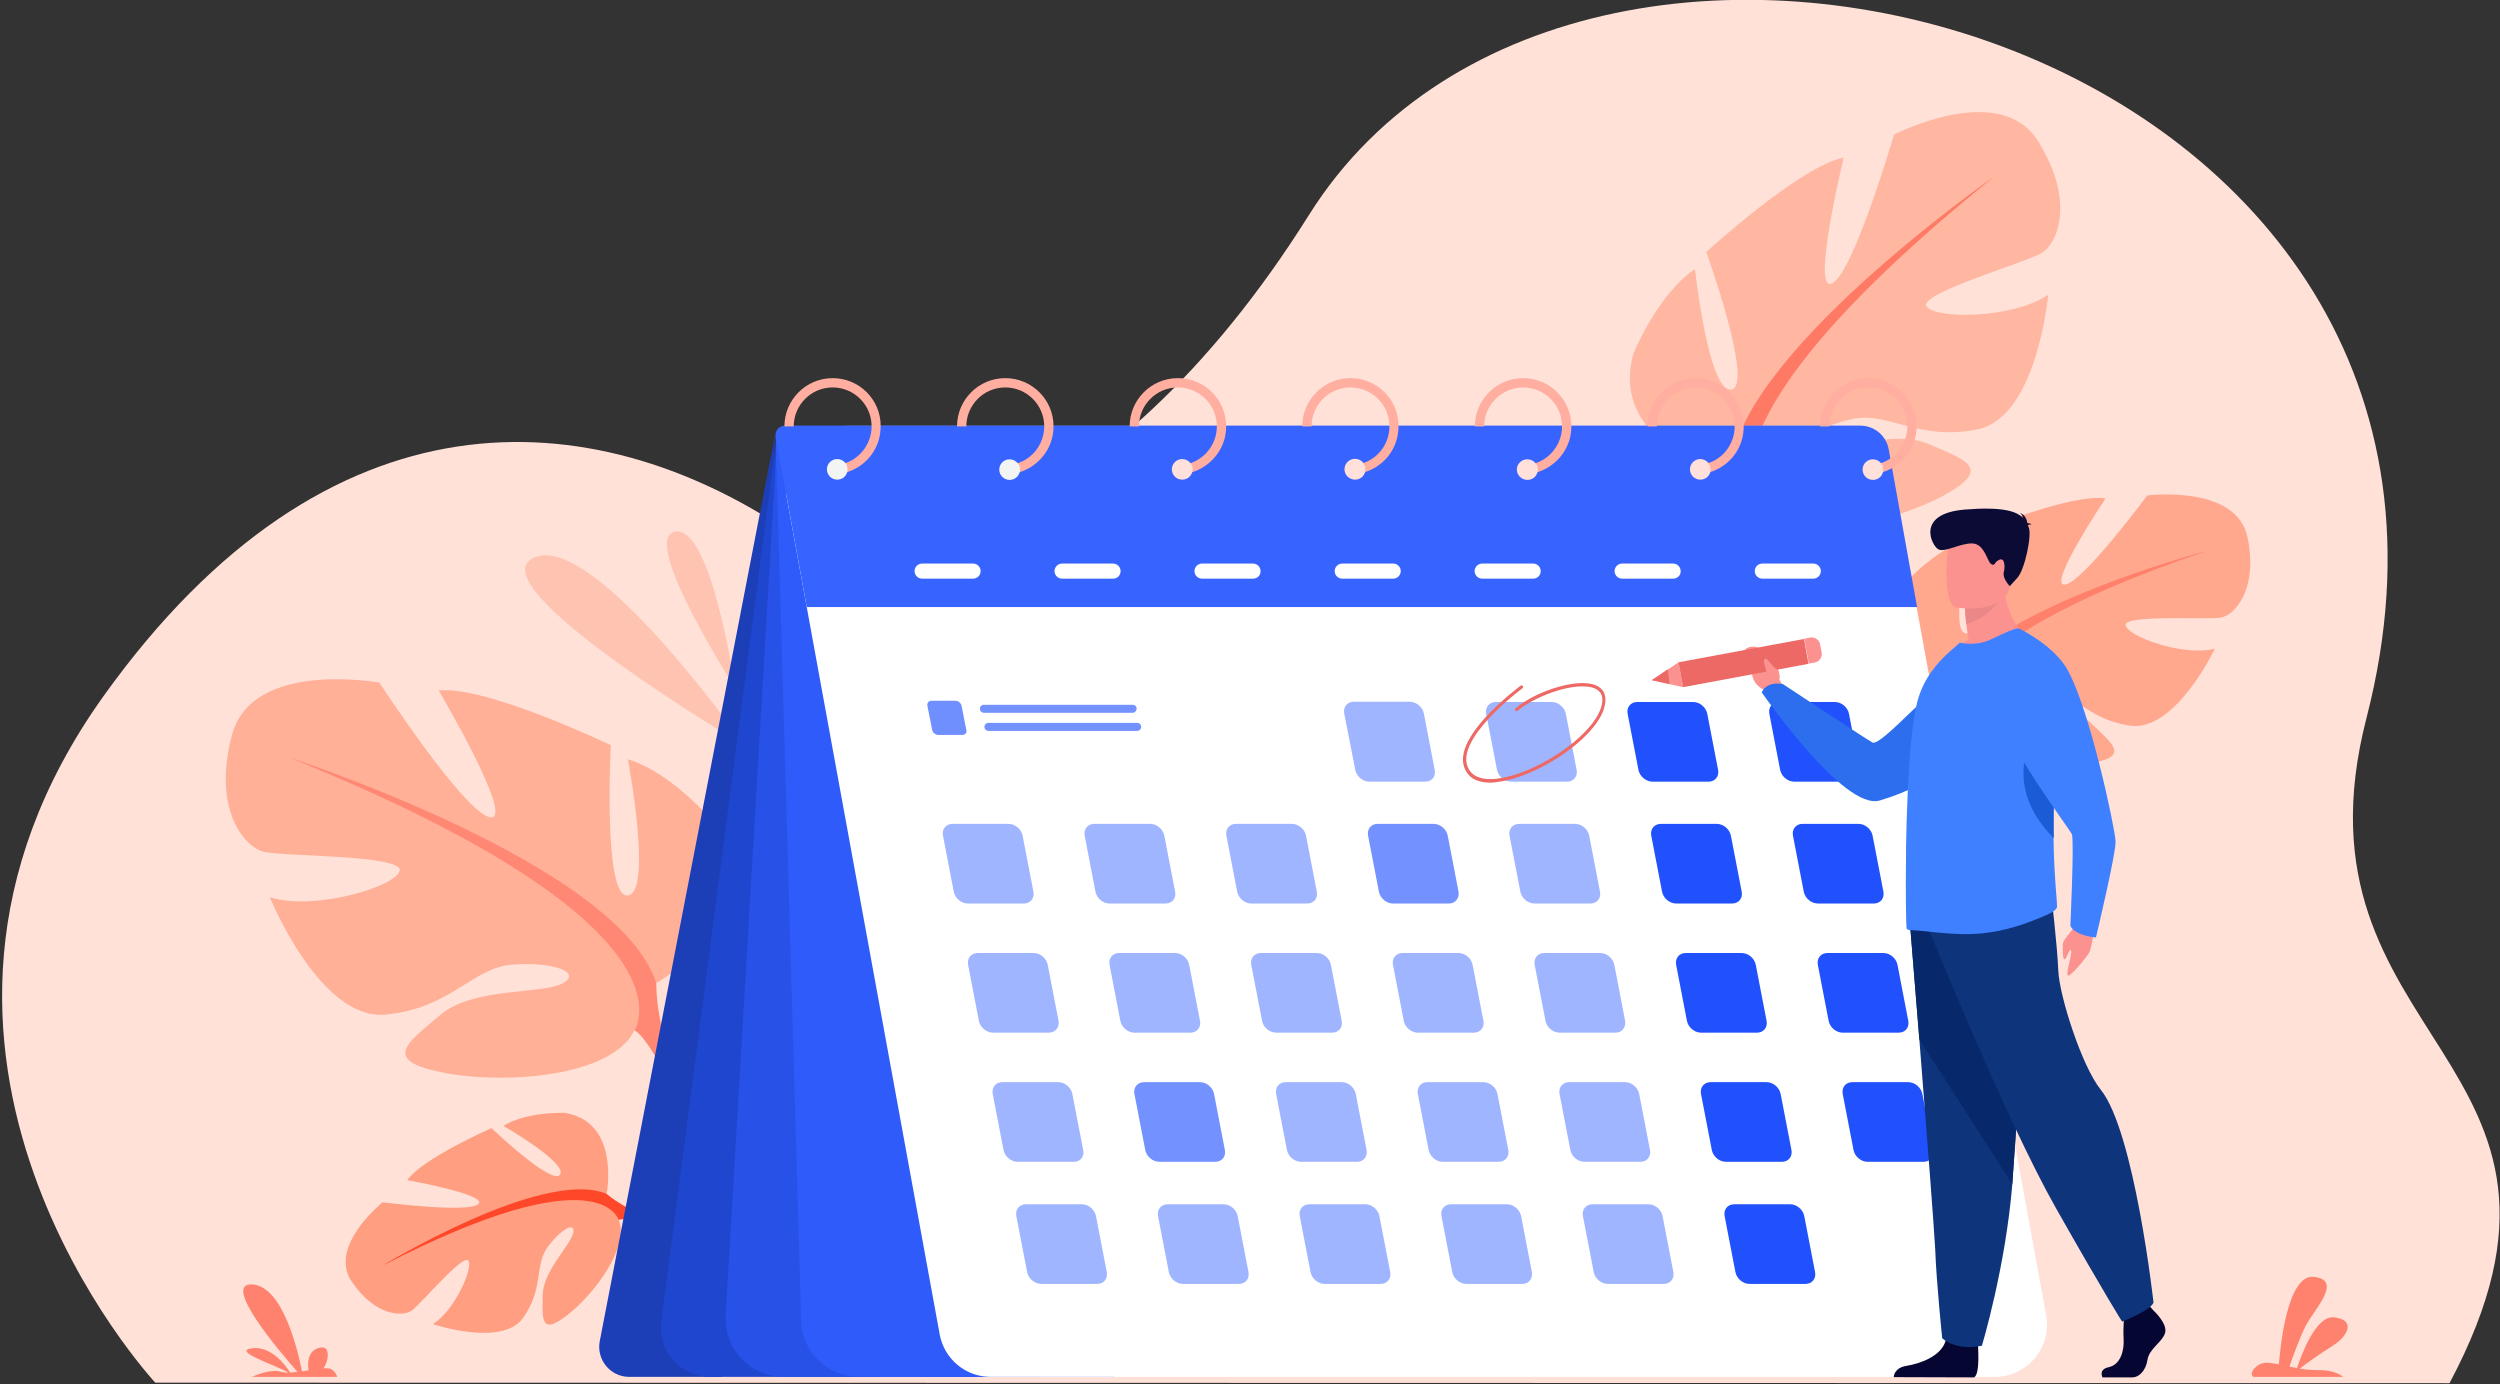 <?xml version="1.0" encoding="utf-8"?>
<!-- Generator: Adobe Illustrator 24.1.1, SVG Export Plug-In . SVG Version: 6.00 Build 0)  -->
<svg version="1.1" id="Layer_1" xmlns="http://www.w3.org/2000/svg" xmlns:xlink="http://www.w3.org/1999/xlink" x="0px" y="0px"
	 viewBox="0 0 995 551" style="enable-background:new 0 0 995 551;" xml:space="preserve">
<rect x="0" y="0" width="995" height="551" fill="#333333" stroke="none"/>
<style type="text/css">
	.st0{display:none;fill:#1E1E1E;}
	.st1{fill:#FFE1D8;}
	.st2{fill:#FFC4B1;}
	.st3{fill:#FF9E80;}
	.st4{fill:#FF482A;}
	.st5{fill:#3A49CD;}
	.st6{fill:#FFB097;}
	.st7{fill:#FF8874;}
	.st8{fill:#1C3EB7;}
	.st9{fill:#FFA88D;}
	.st10{fill:#FF806B;}
	.st11{fill:#93B3F4;}
	.st12{fill:#FFB7A1;}
	.st13{fill:#FF7A64;}
	.st14{fill:#FFFFFF;}
	.st15{fill:#1F46CE;}
	.st16{fill:#2751E7;}
	.st17{fill:#2E5BF9;}
	.st18{fill:#3763FF;}
	.st19{fill:#FFAEA0;}
	.st20{fill:#F3F4F4;}
	.st21{fill:#FFE0DB;}
	.st22{fill:#7392FF;}
	.st23{fill:#A0B5FF;}
	.st24{fill:#2051FD;}
	.st25{fill:#6F8FFF;}
	.st26{fill:#ED6966;}
	.st27{fill:#FC9290;}
	.st28{fill:#2C6EEE;}
	.st29{fill:#060632;}
	.st30{fill:#0E347C;}
	.st31{fill:#07296B;}
	.st32{fill:#3E80FF;}
	.st33{fill:#EA8888;}
	.st34{fill:#0B0B36;}
	.st35{fill:#1C5BD6;}
	.st36{fill:#FF826E;}
</style>
<rect class="st0" width="995" height="551"/>
<path class="st1" d="M61.8,550.3c0,0-122.1-131.1-20.7-273.1c90-125.9,195-117.3,272-66.2C346,232.8,440.6,213.7,521,85.5
	c109.8-174.8,490.2-68.8,420.9,200.1c-33.6,130.1,102.2,134.9,33,264.9L61.8,550.3z"/>
<path class="st2" d="M296.4,296.8c0,0-60.4-86-84-74.8C188.7,233.1,296.4,296.8,296.4,296.8z"/>
<path class="st2" d="M292.5,273.7c0,0-9.2-64.7-23.8-62.1C254.2,214.1,292.5,273.7,292.5,273.7z"/>
<path class="st3" d="M241.4,475.3c0,0,5.8-28.8-16.7-32.4c0,0-15.3-0.5-24.3,5.2c0,0,25.6,14.8,22.5,19.4
	c-3,4.6-27.3-18.5-27.3-18.5s-27.4,12-33.5,20.7c0,0,32.4,5.8,28.3,9.5c-4.1,3.7-38.1-0.7-38.1-0.7S130.4,496,140,510.1
	c9.5,14,20.4,13.9,23.9,11.5c3.4-2.4,20.3-22.6,22.5-19.9c2.1,2.7-5.3,19.8-14.1,25.3c0,0,27.6,9.3,35.9-2.5
	c8.3-11.8,4.5-20.9,9.7-28.1c5.3-7.2,11.3-10.5,10.2-5.6c-1.1,4.9-12.1,15.3-12.1,24.7c-0.1,9.4-1,16.3,9.8,7.9
	c10.8-8.3,25-27.6,20.4-37.9C241.4,475.3,241.4,475.3,241.4,475.3z"/>
<path class="st4" d="M152.1,503.8c0,0,64.3-39.3,89.4-28.6c0,0,8.6,7.8,23.4,11.1l3.9,3.3c0,0-18.1-5.6-22.6-4.1
	C246.1,485.6,239.5,458.7,152.1,503.8z"/>
<path class="st5" d="M264.8,486.3c0,0,19.9,2.6,31.3,20.7l-2.4,1.7c0,0-15.3-16.8-27.6-19.8C253.7,485.9,264.8,486.3,264.8,486.3z"
	/>
<path class="st6" d="M261.1,391.3c0,0,46.7-26.2,24.9-61.7c0,0-17.4-21.8-36.1-27.4c0,0,10,52.9,0,54.2c-10,1.2-6.8-59.8-6.8-59.8
	s-49.2-23.7-68.5-21.8c0,0,30.5,51.7,20.6,50.5c-10-1.2-44.2-53.6-44.2-53.6s-50.5-9.3-58.6,20.6c-8.1,29.9,5,44.8,12.5,46.7
	c7.5,1.9,55.4,1.2,54.2,7.5c-1.2,6.2-33.6,16.2-51.7,10.6c0,0,19.9,49.2,46.1,46.7c26.2-2.5,34.3-18.7,50.5-19.9
	c16.2-1.2,28,3.1,19.9,7.5c-8.1,4.4-35.5,1.4-48.6,12.5c-13.1,11.1-23.7,18,0.6,22.9c24.3,5,67.9,1.9,76.6-16.8
	C261.1,391.3,261.1,391.3,261.1,391.3z"/>
<path class="st7" d="M115.4,301.6c0,0,130.8,42.4,145.8,89.7c0,0-0.6,21.2,12.5,45.5v9.3c0,0-13.7-31.8-21.2-36.1
	C252.4,410,281.7,368.9,115.4,301.6z"/>
<path class="st5" d="M273.6,436.8c0,0,20.2,30.6,8.7,67.9l-5.2-1.4c0,0,5-41.1-5.5-61.7C261,420.9,273.6,436.8,273.6,436.8z"/>
<path class="st8" d="M308.6,172.4l-69.9,361.4c-1.4,7.3,4.2,14.2,11.7,14.2h36.9L308.6,172.4z"/>
<path class="st9" d="M773.2,275.9c0,0-31.4-20.1-14.9-43.9c0,0,13-14.5,26.2-17.6c0,0-9,36.4-2.2,37.7c6.9,1.3,7.2-41.3,7.2-41.3
	s35.2-14.5,48.5-12.4c0,0-23.3,34.7-16.3,34.3c7-0.5,32.9-35.5,32.9-35.5s35.5-4.5,39.9,16.6c4.4,21.1-5.3,31-10.5,32
	c-5.3,1-38.6-1.3-38,3c0.6,4.4,22.7,12.6,35.5,9.4c0,0-15.8,33.4-33.9,30.6s-23.1-14.4-34.3-15.9c-11.2-1.5-19.6,1-14.2,4.4
	s24.6,2.4,33.3,10.7c8.7,8.3,15.7,13.4-1.4,15.9c-17.1,2.5-47.3-1.4-52.6-14.8C773.2,275.9,773.2,275.9,773.2,275.9z"/>
<path class="st10" d="M878.2,219.3c0,0-92.7,24.2-104.9,56.6c0,0-0.4,14.8-10.5,31.1l-0.4,6.5c0,0,10.8-21.5,16.2-24.3
	C778.6,289.2,759.8,259.5,878.2,219.3z"/>
<path class="st11" d="M762.8,307c0,0-15.3,20.5-8.7,46.9l3.7-0.8c0,0-1.9-28.8,6.3-42.7C772.1,296.5,762.8,307,762.8,307z"/>
<path class="st12" d="M688.6,188.8c0,0-48.3-10.6-38.6-47.8c0,0,9.6-23.9,24.6-33.9c0,0,5.4,49.5,14.5,47.9c9.1-1.6-10-54.7-10-54.7
	s37.2-34.1,54.7-37.6c0,0-13.1,53.9-4.7,50.1c8.5-3.8,24.7-59.2,24.7-59.2s42.1-21.8,57.3,2.5c15.2,24.3,7.6,41,1.5,44.6
	c-6.1,3.7-48.7,16-45.9,21.1c2.8,5.2,34.1,5.3,48.5-4.5c0,0-4.4,48.8-28.2,53.6c-23.8,4.8-35.3-7.3-49.9-4.1
	c-14.6,3.2-23.9,10.3-15.6,11.9c8.3,1.7,31.8-8.3,46.3-1.9c14.5,6.3,25.7,9.5,5.6,20.5c-20.1,10.9-59.5,19.8-72.2,5.7
	C688.6,188.8,688.6,188.8,688.6,188.8z"/>
<path class="st13" d="M793.4,70.5c0,0-104.3,72.5-104.8,118.3c0,0,6.2,18.6,1.2,43.5l2.5,8.3c0,0,3.6-31.8,9-37.6
	C701.3,203,664.4,174.5,793.4,70.5z"/>
<path class="st14" d="M689.8,232.4c0,0-9.6,32.5,10.5,62.4l4.2-2.6c0,0-15.5-35-11.7-56C696.6,215,689.8,232.4,689.8,232.4z"/>
<path class="st15" d="M309.5,171l-46.3,354.8c-1.5,11.8,7.6,22.2,19.5,22.2h68l-38.3-378.3L309.5,171z"/>
<path class="st16" d="M309.5,171l-20.7,352.5c-0.8,13.3,9.8,24.5,23.1,24.5h101.4L309.5,171z"/>
<path class="st17" d="M308.7,173.8l10.1,349.7c-0.8,13.3,9.8,24.5,23.1,24.5h101.4L308.7,173.8z"/>
<path class="st14" d="M794,548H394.3c-10,0-18.5-7.1-20.3-16.9l-60.8-332.6c-2.8-15.1,8.8-29,24.2-29h395c10,0,18.5,7.1,20.3,16.9
	l61.7,337.2C816.6,536.3,806.9,548,794,548z"/>
<path class="st18" d="M321.1,241.6H763l-11.3-62.8c-1-5.4-5.7-9.4-11.3-9.4H312.4c-2.3,0-4.1,2.1-3.7,4.4L321.1,241.6z"/>
<path class="st19" d="M331.4,150.5c-10.6,0-19.2,8.6-19.2,19.2h3.7c0-8.5,6.9-15.5,15.5-15.5c8.5,0,15.5,6.9,15.5,15.5
	c0,1.7-0.3,3.4-0.8,4.9c-1.5,4.5-5.1,8.2-9.6,9.7c-1.3,0.5-2.7,0.7-4.2,0.8v3.7c1.7-0.1,3.3-0.4,4.9-0.9c6.2-2,11.1-7,12.7-13.4
	c0.4-1.6,0.6-3.2,0.6-4.9C350.6,159.1,342,150.5,331.4,150.5z"/>
<path class="st20" d="M337.3,186.8c0,0.4-0.1,0.8-0.1,1.1c-0.5,1.8-2.1,3-4,3c-2.3,0-4.1-1.9-4.1-4.1c0-2.3,1.9-4.1,4.1-4.1
	c1.3,0,2.5,0.6,3.3,1.6C337,185,337.3,185.9,337.3,186.8z"/>
<path class="st19" d="M400.1,150.5c-10.6,0-19.2,8.6-19.2,19.2h3.7c0-8.5,6.9-15.5,15.5-15.5c8.5,0,15.5,6.9,15.5,15.5
	c0,1.7-0.3,3.4-0.8,4.9c-1.5,4.6-5.1,8.2-9.6,9.7c-1.3,0.5-2.7,0.7-4.2,0.8v3.7c1.7-0.1,3.3-0.4,4.9-0.9c6.2-2,11.1-7,12.8-13.4
	c0.4-1.6,0.6-3.2,0.6-4.9C419.3,159.1,410.7,150.5,400.1,150.5z"/>
<path class="st20" d="M406,186.9c0,0.4-0.1,0.8-0.2,1.1c-0.5,1.8-2.1,3-4,3c-2.3,0-4.1-1.9-4.1-4.1c0-2.3,1.9-4.1,4.1-4.1
	c1.3,0,2.5,0.6,3.3,1.6C405.7,185,406,185.9,406,186.9z"/>
<path class="st19" d="M468.8,150.5c-10.6,0-19.2,8.6-19.2,19.2h3.7c0-8.5,6.9-15.5,15.5-15.5c8.5,0,15.5,6.9,15.5,15.5
	c0,1.7-0.3,3.4-0.8,4.9c-1.5,4.5-5.1,8.2-9.6,9.7c-1.3,0.5-2.7,0.7-4.2,0.8v3.7c1.7-0.1,3.3-0.4,4.9-0.9c6.2-2,11.1-7,12.8-13.4
	c0.4-1.6,0.6-3.2,0.6-4.9C488,159.1,479.4,150.5,468.8,150.5z"/>
<path class="st21" d="M474.7,186.8c0,0.4-0.1,0.8-0.2,1.1c-0.5,1.8-2.1,3-4,3c-2.3,0-4.1-1.9-4.1-4.1c0-2.3,1.9-4.1,4.1-4.1
	c1.3,0,2.5,0.6,3.3,1.6C474.4,185,474.7,185.9,474.7,186.8z"/>
<path class="st19" d="M537.5,150.5c-10.6,0-19.2,8.6-19.2,19.2h3.7c0-8.5,6.9-15.5,15.5-15.5c8.5,0,15.5,6.9,15.5,15.5
	c0,1.7-0.3,3.4-0.8,4.9c-1.5,4.6-5.1,8.2-9.6,9.7c-1.3,0.5-2.7,0.7-4.2,0.8v3.7c1.7-0.1,3.3-0.4,4.9-0.9c6.2-2,11.1-7,12.7-13.4
	c0.4-1.6,0.6-3.2,0.6-4.9C556.7,159.1,548.1,150.5,537.5,150.5z"/>
<path class="st21" d="M543.4,186.8c0,0.4-0.1,0.8-0.1,1.1c-0.5,1.8-2.1,3-4,3c-2.3,0-4.2-1.9-4.2-4.1c0-2.3,1.9-4.2,4.2-4.2
	c1.3,0,2.5,0.6,3.3,1.6C543.1,185,543.4,185.9,543.4,186.8z"/>
<path class="st19" d="M606.2,150.5c-10.6,0-19.2,8.6-19.2,19.2h3.7c0-8.5,7-15.5,15.5-15.5c8.5,0,15.5,6.9,15.5,15.5
	c0,1.7-0.3,3.4-0.8,4.9c-1.5,4.5-5.1,8.2-9.6,9.7c-1.3,0.5-2.7,0.7-4.2,0.8v3.7c1.7-0.1,3.3-0.4,4.9-0.9c6.2-2,11.1-7,12.8-13.4
	c0.4-1.6,0.6-3.2,0.6-4.9C625.4,159.1,616.8,150.5,606.2,150.5z"/>
<path class="st21" d="M612.1,186.9c0,0.4-0.1,0.8-0.2,1.1c-0.5,1.8-2.1,3-4,3c-2.3,0-4.2-1.9-4.2-4.1c0-2.3,1.9-4.1,4.2-4.1
	c1.3,0,2.5,0.6,3.3,1.6C611.8,185,612.1,185.9,612.1,186.9z"/>
<path class="st19" d="M674.9,150.5c-10.6,0-19.2,8.6-19.2,19.2h3.7c0-8.5,6.9-15.5,15.5-15.5c8.5,0,15.5,6.9,15.5,15.5
	c0,1.7-0.3,3.4-0.8,4.9c-1.5,4.6-5.1,8.2-9.6,9.7c-1.3,0.5-2.7,0.7-4.2,0.8v3.7c1.7-0.1,3.3-0.4,4.9-0.9c6.2-2,11.1-7,12.7-13.4
	c0.4-1.6,0.6-3.2,0.6-4.9C694,159.1,685.5,150.5,674.9,150.5z"/>
<path class="st21" d="M680.8,186.8c0,0.4,0,0.8-0.1,1.1c-0.5,1.8-2.1,3-4,3c-2.3,0-4.1-1.9-4.1-4.1c0-2.3,1.9-4.1,4.1-4.1
	c1.3,0,2.5,0.6,3.3,1.6C680.5,185,680.8,185.9,680.8,186.8z"/>
<path class="st19" d="M743.6,150.5c-10.6,0-19.2,8.6-19.2,19.2h3.7c0-8.5,6.9-15.5,15.5-15.5c8.5,0,15.5,6.9,15.5,15.5
	c0,1.7-0.3,3.4-0.8,4.9c-1.5,4.6-5.1,8.2-9.6,9.7c-1.3,0.5-2.7,0.7-4.2,0.8v3.7c1.7-0.1,3.3-0.4,4.9-0.9c6.2-2,11.1-7,12.8-13.4
	c0.4-1.6,0.6-3.2,0.6-4.9C762.7,159.1,754.2,150.5,743.6,150.5z"/>
<path class="st21" d="M749.5,186.9c0,0.4-0.1,0.8-0.1,1.1c-0.5,1.8-2.1,3-4,3c-2.3,0-4.1-1.9-4.1-4.1c0-2.3,1.9-4.1,4.1-4.1
	c1.3,0,2.5,0.6,3.3,1.6C749.2,185,749.5,185.9,749.5,186.9z"/>
<path class="st22" d="M576.7,359.6h-22.3c-2.6,0-5.1-2.1-5.6-4.7l-4.3-22.3c-0.5-2.6,1.2-4.7,3.8-4.7h22.3c2.6,0,5.1,2.1,5.6,4.7
	l4.3,22.3C580.9,357.5,579.2,359.6,576.7,359.6z"/>
<path class="st23" d="M633,359.6h-22.3c-2.6,0-5.1-2.1-5.6-4.7l-4.3-22.3c-0.5-2.6,1.2-4.7,3.8-4.7h22.3c2.6,0,5.1,2.1,5.6,4.7
	l4.3,22.3C637.3,357.5,635.6,359.6,633,359.6z"/>
<path class="st24" d="M689.4,359.6h-22.3c-2.6,0-5.1-2.1-5.6-4.7l-4.3-22.3c-0.5-2.6,1.2-4.7,3.8-4.7h22.3c2.6,0,5.1,2.1,5.6,4.7
	l4.3,22.3C693.7,357.5,692,359.6,689.4,359.6z"/>
<path class="st23" d="M407.5,359.6h-22.3c-2.6,0-5.1-2.1-5.6-4.7l-4.3-22.3c-0.5-2.6,1.2-4.7,3.8-4.7h22.3c2.6,0,5.1,2.1,5.6,4.7
	l4.3,22.3C411.8,357.5,410.1,359.6,407.5,359.6z"/>
<path class="st25" d="M383,292.5h-9.6c-1.1,0-2.2-0.9-2.4-2l-1.9-9.6c-0.2-1.1,0.5-2,1.6-2h9.6c1.1,0,2.2,0.9,2.4,2l1.9,9.6
	C384.9,291.6,384.2,292.5,383,292.5z"/>
<path class="st23" d="M463.9,359.6h-22.3c-2.6,0-5.1-2.1-5.6-4.7l-4.3-22.3c-0.5-2.6,1.2-4.7,3.8-4.7h22.3c2.6,0,5.1,2.1,5.6,4.7
	l4.3,22.3C468.2,357.5,466.5,359.6,463.9,359.6z"/>
<path class="st23" d="M520.3,359.6h-22.3c-2.6,0-5.1-2.1-5.6-4.7l-4.3-22.3c-0.5-2.6,1.2-4.7,3.8-4.7h22.3c2.6,0,5.1,2.1,5.6,4.7
	l4.3,22.3C524.6,357.5,522.9,359.6,520.3,359.6z"/>
<path class="st24" d="M745.8,359.6h-22.3c-2.6,0-5.1-2.1-5.6-4.7l-4.3-22.3c-0.5-2.6,1.2-4.7,3.8-4.7h22.3c2.6,0,5.1,2.1,5.6,4.7
	l4.3,22.3C750.1,357.5,748.4,359.6,745.8,359.6z"/>
<path class="st23" d="M567.3,311.1H545c-2.6,0-5.1-2.1-5.6-4.7L535,284c-0.5-2.6,1.2-4.7,3.8-4.7h22.3c2.6,0,5.1,2.1,5.6,4.7
	l4.3,22.3C571.6,309,569.9,311.1,567.3,311.1z"/>
<path class="st23" d="M623.7,311.1h-22.3c-2.6,0-5.1-2.1-5.6-4.7l-4.3-22.3c-0.5-2.6,1.2-4.7,3.8-4.7h22.3c2.6,0,5.1,2.1,5.6,4.7
	l4.3,22.3C628,309,626.3,311.1,623.7,311.1z"/>
<path class="st24" d="M680,311.1h-22.3c-2.6,0-5.1-2.1-5.6-4.7l-4.3-22.3c-0.5-2.6,1.2-4.7,3.8-4.7h22.3c2.6,0,5.1,2.1,5.6,4.7
	l4.3,22.3C684.3,309,682.6,311.1,680,311.1z"/>
<path class="st24" d="M736.4,311.1h-22.3c-2.6,0-5.1-2.1-5.6-4.7l-4.3-22.3c-0.5-2.6,1.2-4.7,3.8-4.7h22.3c2.6,0,5.1,2.1,5.6,4.7
	l4.3,22.3C740.7,309,739,311.1,736.4,311.1z"/>
<path class="st23" d="M586.6,411h-22.3c-2.6,0-5.1-2.1-5.6-4.7l-4.3-22.3c-0.5-2.6,1.2-4.7,3.8-4.7h22.3c2.6,0,5.1,2.1,5.6,4.7
	l4.3,22.3C590.9,408.9,589.2,411,586.6,411z"/>
<path class="st23" d="M643,411h-22.3c-2.6,0-5.1-2.1-5.6-4.7l-4.3-22.3c-0.5-2.6,1.2-4.7,3.8-4.7h22.3c2.6,0,5.1,2.1,5.6,4.7
	l4.3,22.3C647.2,408.9,645.5,411,643,411z"/>
<path class="st24" d="M699.3,411H677c-2.6,0-5.1-2.1-5.6-4.7l-4.3-22.3c-0.5-2.6,1.2-4.7,3.8-4.7h22.3c2.6,0,5.1,2.1,5.6,4.7
	l4.3,22.3C703.6,408.9,701.9,411,699.3,411z"/>
<path class="st23" d="M417.5,411h-22.3c-2.6,0-5.1-2.1-5.6-4.7l-4.3-22.3c-0.5-2.6,1.2-4.7,3.8-4.7h22.3c2.6,0,5.1,2.1,5.6,4.7
	l4.3,22.3C421.7,408.9,420,411,417.5,411z"/>
<path class="st23" d="M473.8,411h-22.3c-2.6,0-5.1-2.1-5.6-4.7l-4.3-22.3c-0.5-2.6,1.2-4.7,3.8-4.7h22.3c2.6,0,5.1,2.1,5.6,4.7
	l4.3,22.3C478.1,408.9,476.4,411,473.8,411z"/>
<path class="st23" d="M530.2,411h-22.3c-2.6,0-5.1-2.1-5.6-4.7L498,384c-0.5-2.6,1.2-4.7,3.8-4.7h22.3c2.6,0,5.1,2.1,5.6,4.7
	l4.3,22.3C534.5,408.9,532.8,411,530.2,411z"/>
<path class="st24" d="M755.7,411h-22.3c-2.6,0-5.1-2.1-5.6-4.7l-4.3-22.3c-0.5-2.6,1.2-4.7,3.8-4.7h22.3c2.6,0,5.1,2.1,5.6,4.7
	l4.3,22.3C760,408.9,758.3,411,755.7,411z"/>
<path class="st23" d="M596.5,462.4h-22.3c-2.6,0-5.1-2.1-5.6-4.7l-4.3-22.3c-0.5-2.6,1.2-4.7,3.8-4.7h22.3c2.6,0,5.1,2.1,5.6,4.7
	l4.3,22.3C600.8,460.3,599.1,462.4,596.5,462.4z"/>
<path class="st23" d="M652.9,462.4h-22.3c-2.6,0-5.1-2.1-5.6-4.7l-4.3-22.3c-0.5-2.6,1.2-4.7,3.8-4.7h22.3c2.6,0,5.1,2.1,5.6,4.7
	l4.3,22.3C657.2,460.3,655.5,462.4,652.9,462.4z"/>
<path class="st24" d="M709.2,462.4h-22.3c-2.6,0-5.1-2.1-5.6-4.7l-4.3-22.3c-0.5-2.6,1.2-4.7,3.8-4.7h22.3c2.6,0,5.1,2.1,5.6,4.7
	l4.3,22.3C713.5,460.3,711.8,462.4,709.2,462.4z"/>
<path class="st23" d="M427.4,462.4H405c-2.6,0-5.1-2.1-5.6-4.7l-4.3-22.3c-0.5-2.6,1.2-4.7,3.8-4.7h22.3c2.6,0,5.1,2.1,5.6,4.7
	l4.3,22.3C431.7,460.3,430,462.4,427.4,462.4z"/>
<path class="st22" d="M483.7,462.4h-22.3c-2.6,0-5.1-2.1-5.6-4.7l-4.3-22.3c-0.5-2.6,1.2-4.7,3.8-4.7h22.3c2.6,0,5.1,2.1,5.6,4.7
	l4.3,22.3C488,460.3,486.3,462.4,483.7,462.4z"/>
<path class="st23" d="M540.1,462.4h-22.3c-2.6,0-5.1-2.1-5.6-4.7l-4.3-22.3c-0.5-2.6,1.2-4.7,3.8-4.7H534c2.6,0,5.1,2.1,5.6,4.7
	l4.3,22.3C544.4,460.3,542.7,462.4,540.1,462.4z"/>
<path class="st24" d="M765.6,462.4h-22.3c-2.6,0-5.1-2.1-5.6-4.7l-4.3-22.3c-0.5-2.6,1.2-4.7,3.8-4.7h22.3c2.6,0,5.1,2.1,5.6,4.7
	l4.3,22.3C769.9,460.3,768.2,462.4,765.6,462.4z"/>
<path class="st23" d="M605.9,511h-22.3c-2.6,0-5.1-2.1-5.6-4.7l-4.3-22.3c-0.5-2.6,1.2-4.7,3.8-4.7h22.3c2.6,0,5.1,2.1,5.6,4.7
	l4.3,22.3C610.1,508.9,608.4,511,605.9,511z"/>
<path class="st23" d="M662.2,511h-22.3c-2.6,0-5.1-2.1-5.6-4.7l-4.3-22.3c-0.5-2.6,1.2-4.7,3.8-4.7h22.3c2.6,0,5.1,2.1,5.6,4.7
	l4.3,22.3C666.5,508.9,664.8,511,662.2,511z"/>
<path class="st24" d="M718.6,511h-22.3c-2.6,0-5.1-2.1-5.6-4.7l-4.3-22.3c-0.5-2.6,1.2-4.7,3.8-4.7h22.3c2.6,0,5.1,2.1,5.6,4.7
	l4.3,22.3C722.9,508.9,721.2,511,718.6,511z"/>
<path class="st23" d="M436.7,511h-22.3c-2.6,0-5.1-2.1-5.6-4.7l-4.3-22.3c-0.5-2.6,1.2-4.7,3.8-4.7h22.3c2.6,0,5.1,2.1,5.6,4.7
	l4.3,22.3C441,508.9,439.3,511,436.7,511z"/>
<path class="st23" d="M493.1,511h-22.3c-2.6,0-5.1-2.1-5.6-4.7l-4.3-22.3c-0.5-2.6,1.2-4.7,3.8-4.7H487c2.6,0,5.1,2.1,5.6,4.7
	l4.3,22.3C497.4,508.9,495.7,511,493.1,511z"/>
<path class="st23" d="M549.5,511h-22.3c-2.6,0-5.1-2.1-5.6-4.7l-4.3-22.3c-0.5-2.6,1.2-4.7,3.8-4.7h22.3c2.6,0,5.1,2.1,5.6,4.7
	l4.3,22.3C553.8,508.9,552.1,511,549.5,511z"/>
<path class="st22" d="M450.8,283.7h-59.2c-0.9,0-1.6-0.7-1.6-1.6c0-0.9,0.7-1.6,1.6-1.6h59.2c0.9,0,1.6,0.7,1.6,1.6
	C452.3,283,451.6,283.7,450.8,283.7z"/>
<path class="st22" d="M452.6,290.9h-59.2c-0.9,0-1.6-0.7-1.6-1.6s0.7-1.6,1.6-1.6h59.2c0.9,0,1.6,0.7,1.6,1.6
	S453.4,290.9,452.6,290.9z"/>
<path class="st14" d="M387.3,230.3H367c-1.7,0-3-1.4-3-3c0-1.7,1.4-3,3-3h20.3c1.7,0,3,1.4,3,3C390.3,229,388.9,230.3,387.3,230.3z"
	/>
<path class="st14" d="M443,230.3h-20.3c-1.7,0-3-1.4-3-3c0-1.7,1.4-3,3-3H443c1.7,0,3,1.4,3,3C446,229,444.7,230.3,443,230.3z"/>
<path class="st14" d="M498.7,230.3h-20.3c-1.7,0-3-1.4-3-3c0-1.7,1.4-3,3-3h20.3c1.7,0,3,1.4,3,3C501.8,229,500.4,230.3,498.7,230.3
	z"/>
<path class="st14" d="M554.5,230.3h-20.3c-1.7,0-3-1.4-3-3c0-1.7,1.4-3,3-3h20.3c1.7,0,3,1.4,3,3C557.5,229,556.1,230.3,554.5,230.3
	z"/>
<path class="st14" d="M610.2,230.3h-20.3c-1.7,0-3-1.4-3-3c0-1.7,1.4-3,3-3h20.3c1.7,0,3,1.4,3,3C613.2,229,611.9,230.3,610.2,230.3
	z"/>
<path class="st14" d="M665.9,230.3h-20.3c-1.7,0-3-1.4-3-3c0-1.7,1.4-3,3-3h20.3c1.7,0,3,1.4,3,3C669,229,667.6,230.3,665.9,230.3z"
	/>
<path class="st14" d="M721.7,230.3h-20.3c-1.7,0-3-1.4-3-3c0-1.7,1.4-3,3-3h20.3c1.7,0,3,1.4,3,3C724.7,229,723.3,230.3,721.7,230.3
	z"/>
<path class="st26" d="M593.2,311.5c-4.5,0-7.8-1.4-9.5-4.2c-3.4-5.3-0.8-12.7,7.8-22.1c6.3-6.8,13.6-12.2,13.7-12.3
	c0.3-0.2,0.7-0.1,0.9,0.1c0.2,0.3,0.1,0.7-0.1,0.9c-0.3,0.2-28.6,21.2-21.2,32.6c2.3,3.6,7.3,3.9,11.1,3.4c7-0.8,16.2-4.6,24.5-10.1
	c8.6-5.7,14.6-12.1,16.6-17.6c1.3-3.6,0.9-6.2-1.2-7.6c-2.7-1.9-8.3-1.9-15,0c-6.4,1.8-12.9,5-16.8,8.3c-0.3,0.2-0.7,0.2-0.9-0.1
	c-0.2-0.3-0.2-0.7,0.1-0.9c4.1-3.5,10.7-6.8,17.3-8.6c7.2-2,13-1.9,16,0.2c1.8,1.2,3.5,3.8,1.7,9.1c-2.1,5.8-8.3,12.4-17.1,18.3
	c-8.5,5.6-17.8,9.5-25,10.3C595.1,311.4,594.1,311.5,593.2,311.5z"/>
<path class="st27" d="M710.5,274.7l-2.3-4.3c0,0,1.1-7.8-8.6-12.7c0,0-3.6-1.4-5.6,1.5c-1.8,2.7,3.5,2.2,3.2,6.7
	c-0.3,4.6,1.9,7.2,4.9,8.7l2.5,2.9L710.5,274.7z"/>
<path class="st28" d="M802.3,264.3c0,0-8.3,40.9-54.2,54.3c-14.3,4.2-46.9-43-46.9-43s1.2-4.4,8.3-3.4c0,0,31.7,21,35.7,23.3
	c3.5,2,26.8-26,37.4-30.5C793.2,260.5,802.3,264.3,802.3,264.3z"/>
<path class="st26" d="M718,254.3l1.8,9.9l-50,9.3l-1.8-9.9L718,254.3z"/>
<path class="st27" d="M657.4,270.7l12.5,2.8l-1.8-9.9L657.4,270.7z"/>
<path class="st27" d="M724.4,256.5l0.6,3.1c0.4,1.9-0.9,3.8-2.8,4.1l-2.3,0.4l-1.8-9.9l2.5-0.5C722.4,253.5,724.1,254.7,724.4,256.5
	z"/>
<path class="st29" d="M857.1,521.6c0,0,5.7,5.2,4.6,8.9c-1.1,3.7-6.3,6.2-7,10.7c-0.7,4.5-3.5,7-6,7s-11.9,0-11.9,0
	s-1.8-3.2,2.6-4.1c4.4-1,6.1-6.3,5.8-11.2c-0.3-4.9,0.4-11.5,0.4-11.5l9.4-2.2L857.1,521.6z"/>
<path class="st29" d="M787.2,535.1c0,0,1,11.8-1.5,13.1l-32-0.1c0,0,0-3.7,5.1-4.5c5.1-0.8,14.2-3.8,15.7-10.5
	C776.1,526.3,787.2,535.1,787.2,535.1z"/>
<path class="st30" d="M760.2,368c0,0,1.7,20.7,3.7,45.7c2.7,33.8,5.9,75.4,6.3,83.3c0.5,13.7,2.8,35.6,2.8,35.6s5.3,5.2,15.8,3
	c0,0,9.4-31.2,12.1-64.3c0-0.5,0.1-1.1,0.1-1.6c2.5-33.6,6.4-104.5,6.4-104.5L760.2,368z"/>
<path class="st31" d="M760.2,368c0,0,1.7,20.7,3.7,45.7l37,57.6c0-0.5,0.1-1.1,0.1-1.6c2.5-33.6,6.4-104.5,6.4-104.5L760.2,368z"/>
<path class="st30" d="M767.9,370.5c0,0,30.4,75.1,50.4,110.4c20,35.3,26.3,45.1,26.3,45.1s11.5-4.5,12.5-7.6c0,0-7.6-68.1-21-84.7
	c-7.6-9.4-16.5-37.5-16.9-47.4c-0.4-9.8-2.7-29.3-2.7-29.3L767.9,370.5z"/>
<path class="st27" d="M807.9,254.8c0,0-20.6,9.9-32.4,6.2c0,0,2.9-3.7,8-6.4c-0.4-2.4-0.7-4.4-0.9-6.2c-0.5-4-0.5-6.3-0.5-6.3
	l7.9-6.2l7.5-6C797,246.6,807.9,254.8,807.9,254.8z"/>
<path class="st32" d="M758.9,369.7c0.4,0.3,0.8,0.5,1.2,0.5c4.5-0.1,17.5,2.4,28.5,1.3c9.3-0.9,17.5-3.6,26.3-7.5
	c1.2-0.5,3.9-2,3.8-3.2c0-1.4-0.2-3.5-0.4-6.1c-0.4-5.1-0.9-12.4-1-21.1c-0.1-6.4-0.1-13.6,0.4-21.1c0-0.5,0.1-1,0.1-1.5
	c0.1-2.8,0.2-5.6,0.2-8.3c0-8.8-0.6-17.2-1.9-24.7c-2.2-13-6.4-23.2-12.6-27.8c-0.8-0.6-5.9,1.8-10.7,4.1c-4.3,2.1-8.7,2.3-12.8,1.5
	l-4.1,3.6c-5,4.5-10.5,10.8-12.9,20.2c-2,8-3.2,22.5-3.8,37.5c-0.3,6.8-0.5,13.7-0.6,20.2v0.2c0,0.7,0,1.4,0,2
	C758.4,356.2,758.6,369.5,758.9,369.7z"/>
<path class="st33" d="M797.7,236.3c0,0-5.2,9.5-15.1,12.1c-0.5-4-0.5-6.3-0.5-6.3l7.9-6.2L797.7,236.3z"/>
<path class="st27" d="M778.5,241.8c0,0,19.6,3.2,21.5-8.9c1.8-12.1,5.6-19.8-6.8-22.3c-12.5-2.6-15.6,1.7-17.2,5.6
	C774.3,220,773.4,240.6,778.5,241.8z"/>
<path class="st34" d="M807.1,209.1c0.2-0.2,0.6-0.4,1.5-0.4c0,0-0.7-0.5-1.7-0.5c-0.2-1.3-0.9-3.5-3.1-4.1c0,0,1.2,0.6,1.3,2
	c-2.5-2.6-8-4.5-23-3.3c-19.8,1.6-13.3,14.3-10.7,15.8c2.6,1.5,9-2.6,13.8-2.3c4.8,0.4,5.7,7.3,7.3,8.2c1.6,1,1-0.7,3.2-1.7
	c2.2-1,2.4,2.6,1.8,5c-0.6,2.4,2.4,5.5,2.4,5.5s0,0,3-3.3s5.9-17.2,4.5-20.2C807.3,209.7,807.2,209.4,807.1,209.1z"/>
<path class="st27" d="M708.1,270.1c0,0,0.7-2.7-1.2-3.9c-1.9-1.2-3.6-4.5-4.3-4c-1.6,0.9,0.9,3.8,0.4,7.3
	C702.9,270.8,705.8,274,708.1,270.1z"/>
<path class="st35" d="M817.4,333.6c-0.1-6.4-0.1-13.6,0.4-21.1c0-0.5,0-1,0.1-1.5c-1.9-9.2-4.7-17.4-8.8-17.7
	C809,293.3,796.6,312.7,817.4,333.6z"/>
<path class="st27" d="M833.7,367.2c0,0-1,10-2.2,11.9c-1.1,1.9-6,8-8,9.1c-2.1,1.2,1.3-8,0.8-9.8c-0.4-1.8-1.7,3.3-2.6,3.4
	c-0.9,0.1-0.7-4.4-0.7-6.1c0-1.7,4.4-5.7,6-9.3C828.6,363,833.7,367.2,833.7,367.2z"/>
<path class="st32" d="M803.5,250.1c0,0,12.4,5.9,18.4,14.9c9.2,14,20,65.1,20.1,69.9c0.2,4.7-7.8,38.2-7.8,38.2s-8.1-0.5-10.2-4.6
	c0,0,1.6-34.3,0.6-36.5c-1-2.2-33.9-46.1-30.2-55.4C798.1,267.1,803.5,250.1,803.5,250.1z"/>
<path class="st26" d="M663.8,266.4l0.7,5.9l-7.1-1.6L663.8,266.4z"/>
<path class="st36" d="M932.6,548h-35.8c-1.9-1.6,1.3-5.3,4.7-5.6c1.5-0.1,3.3,0.2,5.5,0.6c0.5-6.5,3.3-36,13.9-34.8
	c11.9,1.3,0,13-3.4,19.8c-2.5,5.1-5.1,12.4-6.3,15.9c1,0.2,2,0.4,3,0.6c1.6-4.9,7.5-21.2,14.9-20.2c8.8,1.1,5.3,7.7-1,11.5
	c-4.6,2.9-10.2,6.9-12.8,8.9c2.3,0.4,4.6,0.6,7,0.6C928.4,545.2,931.4,547,932.6,548z"/>
<path class="st36" d="M115.5,546.3c-1.9-3-7.6-10.7-15.2-9.7c-8.3,1.1,9.2,6.6,14.5,9.7c-1.2,0-2.2-0.1-3-0.3
	c-3.6-1.3-9.7,1.2-11.6,2h34c-0.2-0.8-0.8-2.1-2.4-3.1c-0.6-0.3-1.7-0.4-3.1-0.3c2-2.4,3.4-10-2.2-8c-4.1,1.4-4.1,6.1-3.7,8.8
	c-0.9,0.1-1.8,0.3-2.6,0.4c-1.7-8.6-7.7-33.9-19.8-34.6c-12.3-0.7,10.4,26.2,18,34.8C117.2,546.1,116.3,546.2,115.5,546.3z"/>
</svg>
